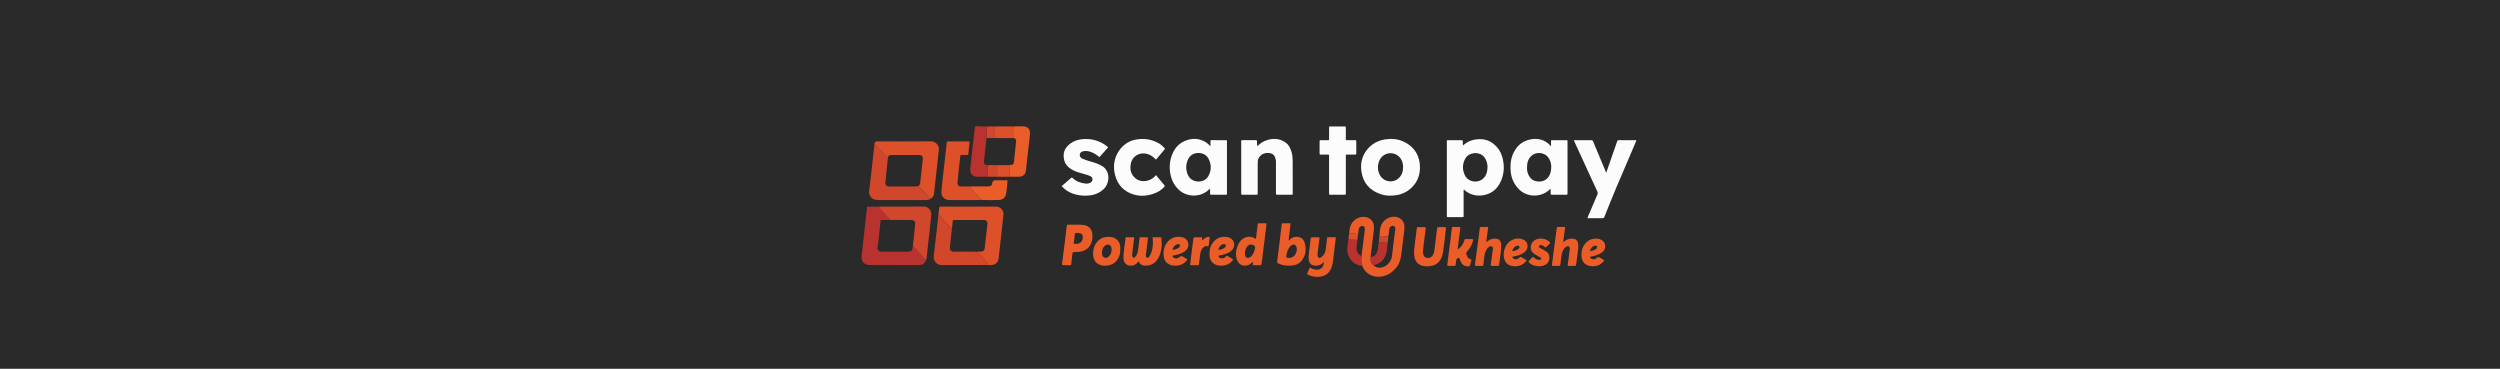 <?xml version="1.0" encoding="UTF-8"?><svg id="a" xmlns="http://www.w3.org/2000/svg" viewBox="0 0 1768.635 260.891"><defs><style>.b{fill:#fcfcfc;}.c{fill:#eb5d28;}.d{fill:#fff;}.e{fill:#b83330;}.f{fill:#d1472c;}.g{fill:#de5029;}.h{fill:#2a2a2a;}</style></defs><rect class="h" x="-40.589" y="-31.243" width="1863.627" height="360.789"/><g><path class="b" d="M1035.032,102.847c.909-.681,1.671-1.339,2.513-1.869,2.998-1.886,6.285-2.606,9.823-2.529,3.647,.079,6.833,1.297,9.584,3.591,2.814,2.347,4.785,5.334,5.789,8.859,1.623,5.694,1.571,11.385-.759,16.882-2.243,5.291-6.061,8.979-11.83,10.178-5.322,1.106-10.178-.006-14.333-3.655-.09-.079-.145-.129-.384,.045v1.283c0,5.574-0,11.147,0,16.721,0,1.27,.154,1.244-1.266,1.242-3.203-.003-6.405-.019-9.608,.012-.73,.007-1.111-.166-.981-.963,.031-.189,.004-.387,.004-.581,0-17.109-.002-34.218,.003-51.327,.001-1.757-.232-1.553,1.53-1.559,2.863-.01,5.726-.01,8.589,.001,1.117,.004,1.116,.022,1.146,1.125,.022,.801-.076,1.615,.179,2.544l-0,0Zm17.327,14.992c.047-.753-.179-2.038-.557-3.285-1.995-6.593-8.294-7.283-12.267-5.206-1.189,.622-2.163,1.517-2.807,2.667-2.196,3.922-2.336,7.961-.377,12.008,2.61,5.391,10.712,6.098,14.286,.71,1.278-1.927,1.669-4.076,1.722-6.894h-0Z"/><path class="b" d="M856.355,103.19c0-1.055,.024-2.11-.009-3.164-.018-.593,.126-.87,.798-.864,3.398,.028,6.796,.02,10.195,.005,.498-.002,.715,.163,.676,.667-.023,.289-.003,.582-.003,.872,0,11.831,.001,23.663-.001,35.494-0,1.766,.15,1.558-1.545,1.562-3.058,.007-6.117,.007-9.175-0-1.208-.003-1.214-.015-1.225-1.164-.009-.967-.002-1.935-.002-3.084-.882,.545-1.468,1.238-2.167,1.772-5.753,4.391-14.354,3.962-19.591-.721-3.226-2.885-5.214-6.464-6.137-10.622-1.033-4.655-.861-9.292,.754-13.817,1.648-4.615,4.503-8.283,9.035-10.292,5.059-2.243,10.142-2.226,15.018,.714,1.201,.724,2.199,1.687,3.104,2.755,.091-.038,.183-.075,.274-.113v0Zm-8.366,25.259c2.958-.121,5.457-1.283,6.972-4.046,2.07-3.774,2.078-7.685,.301-11.534-1.489-3.223-4.248-4.736-7.727-4.637-3.521,.1-6.024,1.964-7.371,5.204-1.208,2.904-1.284,5.93-.348,8.917,1.295,4.132,4.287,6.002,8.173,6.095Z"/><path class="b" d="M1097.295,103.557c0-1.491,.017-2.599-.008-3.707-.011-.505,.188-.681,.681-.68,3.447,.011,6.895,.013,10.342-.003,.53-.002,.673,.232,.642,.7-.019,.29-.003,.582-.003,.873,0,11.785,0,23.569,0,35.354,0,.242-.027,.488,.005,.727,.105,.795-.276,.966-1.007,.959-3.301-.033-6.603-.007-9.905-.019-1.015-.004-1.025-.027-1.038-1.057-.013-1.008-.003-2.016-.003-3.286-.65,.603-1.098,1.076-1.602,1.479-6.274,5.029-15.412,4.459-20.811-.997-3.944-3.986-5.802-8.795-5.95-14.342-.087-3.263,.101-6.479,1.298-9.565,2.219-5.72,6-9.816,12.146-11.228,4.749-1.091,9.23-.425,13.163,2.706,.672,.535,1.21,1.199,2.05,2.086Zm-17.011,15.175c-.067,1.045,.107,2.571,.657,4.045,1.244,3.332,3.597,5.471,7.487,5.646,3.3,.148,6.29-1.288,7.94-4.773,.544-1.148,.804-2.349,.964-3.609,.404-3.19-.15-6.112-2.073-8.745-2.551-3.492-8.506-4.194-11.863-1.042-2.306,2.165-3.146,4.887-3.111,8.478h0Z"/><path class="b" d="M1004.566,118.37c-.008,5.624-1.844,10.515-5.958,14.434-3.215,3.062-7.064,4.824-11.488,5.38-3.504,.441-6.978,.346-10.315-.795-7.643-2.615-12.413-7.775-13.631-15.915-.856-5.72,.287-10.975,3.933-15.536,3.349-4.189,7.756-6.591,13.076-7.356,4.462-.642,8.818-.276,12.902,1.652,6.453,3.046,10.331,8.082,11.295,15.248,.13,.965,.158,1.92,.188,2.888h-0Zm-11.946-.275c.049-.553-.07-1.411-.225-2.269-.752-4.149-3.988-7.167-8.14-7.432-4.116-.263-7.614,2.443-8.819,6.181-.845,2.623-.882,5.26,.069,7.806,2.352,6.3,9.361,7.379,13.426,4.164,2.621-2.072,3.7-4.855,3.69-8.449Z"/><path class="b" d="M1123.064,154.351c.36-1.438,.971-2.537,1.449-3.68,1.845-4.412,3.714-8.814,5.626-13.197,.304-.696,.258-1.237-.045-1.889-2.038-4.383-4.047-8.78-6.066-13.172-2.826-6.148-5.652-12.295-8.476-18.443-.701-1.526-1.391-3.056-2.183-4.796h1.287c3.69,0,7.38,.011,11.07-.01,.642-.004,1.011,.109,1.297,.805,2.816,6.834,5.688,13.645,8.542,20.463,.216,.515,.412,1.039,.737,1.862,.747-2.145,1.389-3.99,2.033-5.834,1.911-5.474,3.833-10.944,5.722-16.426,.199-.578,.401-.88,1.087-.875,4.123,.032,8.246,.016,12.343,.016,.147,.363,.03,.622-.086,.894-4.843,11.323-9.722,22.63-14.505,33.978-2.646,6.276-5.132,12.619-7.686,18.933-.553,1.367-.545,1.371-2.065,1.371-3.297,.001-6.594,0-10.081,0v-0Z"/><path class="b" d="M889.708,103.336c1.511-1.62,3.265-2.904,5.297-3.713,5.129-2.041,10.115-1.968,14.722,1.395,2.163,1.578,3.218,3.927,3.958,6.418,.581,1.955,.811,3.981,.824,6.003,.048,7.657,.019,15.315,.019,22.973,0,.194-.016,.389,.002,.581,.054,.559-.188,.813-.75,.773-.193-.014-.388-.001-.582-.001-3.057,0-6.114,.003-9.171-.001-1.34-.002-1.348-.009-1.348-1.332-.003-7.076-.001-14.152-.001-21.228,0-.919-.046-1.83-.269-2.732-.692-2.8-2.012-3.987-4.812-4.222-3-.252-5.516,.82-7.101,3.555-.653,1.127-.736,2.374-.735,3.641,.006,6.834,.003,13.667,.003,20.501,0,.291-.032,.586,.006,.872,.108,.81-.305,.964-1.016,.958-3.251-.025-6.502-.031-9.753,.004-.72,.008-.952-.239-.903-.922,.042-.579,.008-1.163,.008-1.744v-34.168c0-.339,.019-.68-.004-1.017-.037-.534,.122-.772,.727-.767,3.202,.028,6.405,.027,9.607,.001,.67-.005,.837,.323,.838,.881,.001,.533,.011,1.066,0,1.599-.011,.567,.026,1.117,.431,1.692Z"/><path class="b" d="M751.109,131.673c2.242-1.947,4.401-3.803,6.534-5.689,.45-.398,.779-.459,1.231-.018,2.545,2.48,5.717,3.534,9.158,3.915,1.065,.118,2.126-.036,3.118-.493,1.049-.484,1.739-1.301,1.756-2.452,.017-1.173-.687-1.981-1.762-2.435-1.337-.564-2.729-.968-4.123-1.364-2.836-.805-5.696-1.527-8.316-2.96-2.842-1.554-5.047-3.702-5.821-6.886-1.12-4.608-.032-8.292,4.06-11.527,2.502-1.978,5.415-2.954,8.553-3.284,5.895-.619,11.325,.713,16.271,3.979,.766,.506,1.473,1.092,2.18,1.842-2.033,2.268-4.056,4.524-6.143,6.852-1.614-1.314-3.244-2.497-5.125-3.281-2.083-.868-4.194-1.417-6.467-.843-1.914,.483-2.798,2.048-2.084,3.711,.353,.823,1.036,1.255,1.797,1.599,1.499,.678,3.072,1.154,4.646,1.617,2.463,.725,4.943,1.396,7.27,2.51,.304,.145,.595,.316,.899,.461,7.221,3.465,6.356,12.588,2.282,16.615-3.026,2.991-6.668,4.405-10.769,4.777-3.841,.348-7.637-.033-11.29-1.365-2.999-1.094-5.667-2.697-7.856-5.283v-0Z"/><path class="b" d="M817.83,112.935c-1.099-1.045-2.088-2.029-3.289-2.759-3.686-2.241-8.193-2.258-11.414,.323-1.707,1.368-2.695,3.163-3.117,5.247-.828,4.086,.022,7.701,3.338,10.472,3.31,2.765,8.417,2.383,11.806,.076,.965-.657,1.837-1.415,2.637-2.425,1.248,1.501,2.479,2.98,3.708,4.46,.648,.78,1.297,1.559,1.939,2.344,.768,.94,.754,.975-.123,1.907-1.969,2.093-4.392,3.465-7.073,4.405-4.535,1.59-9.191,2.042-13.831,.736-7.219-2.031-11.814-6.851-13.603-14.083-1.476-5.967-.712-11.743,2.802-16.931,3.179-4.693,7.636-7.449,13.288-8.178,5.136-.663,10.007,.185,14.576,2.665,1.597,.867,2.95,2.032,4.176,3.352,.317,.341,.665,.656,.18,1.221-2.009,2.344-3.967,4.731-6,7.168h-0Z"/><path class="g" d="M663.843,152.415c.172-1.721,.343-3.441,.515-5.162,.072-.721,.485-1.092,1.237-1.114,.097-.003,.194-.001,.291-.001,12.859,.001,25.718,.008,38.577-.001,2.198-.002,3.83,.949,4.859,2.849,.529,.977,.698,2.045,.549,3.205-.375,2.915-.624,5.846-.948,8.768-.659,5.941-1.336,11.88-2,17.82-.145,1.295-.254,2.593-.405,3.887-.344,2.945-2.42,4.821-5.36,4.83-.722,.002-1.455,.117-2.168-.109,.04-.511-.203-.879-.488-1.298-.796-1.169-1.896-2.043-2.81-3.092-1.406-1.614-2.613-3.43-4.607-4.436-.184-.093-.23-.297-.262-.49,1.066-.017,2.134-0,3.197-.059,1.589-.087,2.437-.863,2.614-2.372,.308-2.631,.595-5.264,.885-7.897,.343-3.113,.655-6.229,1.041-9.336,.078-.632-.06-1.136-.348-1.648-.593-1.052-1.63-1.134-2.655-1.136-6.79-.015-13.58-.01-20.37-.002-1.109,.001-1.092,.027-1.217,1.111-.181,1.57-.191,3.163-.612,4.702-.368,.007-.643-.175-.88-.432-1.435-1.556-2.952-3.047-4.275-4.693-.912-1.136-2.126-1.982-2.919-3.192-.384-.587-.824-.749-1.442-.703l0,0Z"/><path class="e" d="M655.218,183.847c-.941,2.519-2.572,3.647-5.296,3.648-11.45,.006-22.9,.008-34.35,.012-4.19,.001-6.457-2.552-5.975-6.678,.503-4.307,.97-8.617,1.448-12.927,.781-7.04,1.559-14.08,2.335-21.121,.022-.197,.039-.38,.245-.474,.328-.013,.657-.025,.985-.038,2.381-.15,4.763-.128,7.145-.011,.644,1.314,1.677,2.343,2.666,3.369,1.368,1.42,2.538,3.016,3.991,4.36,.437,.404,.831,.934,.943,1.581-1.843,.015-3.687,.049-5.53,.036-.616-.004-.797,.202-.858,.828-.346,3.551-.715,7.1-1.155,10.64-.349,2.807-.368,5.659-1.115,8.412-.038,.141-.03,.257-0,.403,.164,.809,.861,1.225,1.297,1.831,.335,.465,.8,.136,1.195,.257,.401,.123,.865,.047,1.302,.047,5.776,.002,11.552,.003,17.327,.004,3.069,0,3.537-.412,3.966-3.491,.822-.086,1.262,.528,1.624,1.053,.642,.931,1.576,1.592,2.211,2.489,1.041,1.471,2.5,2.55,3.552,4.011,.515,.716,1.096,1.49,2.051,1.757l-0-0Z"/><path class="c" d="M954.503,165.218c.136-2.41,.31-4.803,1.636-6.94,2.243-3.616,6.34-5.497,10.279-4.689,3.265,.67,5.554,3.48,5.605,6.827,.04,2.617-.5,5.174-.763,7.759-.369,3.638-.884,7.261-1.328,10.892-.111,.908-.191,1.82-.286,2.729-.007,.618-.063,1.239-.013,1.852,.134,1.615,.648,3.055,2.066,4.02,1.574,1.574,3.504,1.943,5.611,1.583,4.089-.698,7.052-4.555,7.449-8.111,.311-2.779,.649-5.554,.995-8.329,.436-3.498,.894-6.993,1.338-10.49,.036-.288,.082-.583,.056-.868-.122-1.345-1.397-2.073-2.651-1.544-1.101,.464-1.58,1.308-1.723,2.47-.201,1.628-.251,3.276-.624,4.881-2.107,.192-4.176-.431-6.281-.29,.282-2.383,.253-4.813,1.049-7.118,1.583-4.587,6.783-7.45,11.397-6.286,3.105,.783,5.216,3.482,5.27,6.645,.046,2.671-.47,5.285-.753,7.921-.391,3.645-.974,7.27-1.359,10.916-.36,3.41-1.067,6.669-3.14,9.503-2.772,3.789-6.339,6.397-11.051,7.099-5.904,.88-11.352-1.852-13.476-7.438-.537-1.981-1.228-3.943-.606-6.048,.091-.308,.005-.669,.001-1.005,.67-5.303,1.342-10.606,2.006-15.91,.138-1.098,.259-2.199,.361-3.301,.079-.849-.238-1.547-1.023-1.909-.755-.347-1.525-.235-2.191,.275-.68,.521-1.091,1.19-1.165,2.083-.087,1.056-.264,2.105-.402,3.157-2.094-.122-4.175-.498-6.285-.337l0,0Z"/><path class="b" d="M952.112,123.599c-0,4.363,.005,8.725-.003,13.088-.002,1.045-.021,1.069-1.021,1.073-3.251,.012-6.503,.012-9.754,.001-1.054-.004-1.066-.025-1.069-1.171-.008-2.86-.003-5.72-.003-8.58,0-5.817-0-11.633,0-17.45,0-1.305,.077-1.199-1.153-1.198-1.601,.001-3.203-.016-4.804,.009-.56,.008-.758-.183-.754-.753,.022-2.908,.022-5.817,.001-8.725-.005-.598,.253-.733,.787-.725,1.601,.021,3.203,.008,4.804,.007,1.146-0,1.124,.138,1.121-1.075-.006-2.472-.006-4.944-0-7.416,.003-1.209,.011-1.225,1.141-1.228,3.203-.009,6.406-.009,9.609,0,1.082,.003,1.094,.022,1.097,1.125,.008,2.569,.026,5.138-.013,7.707-.011,.693,.171,.921,.887,.903,1.891-.048,3.785,.004,5.677-.028,.61-.01,.852,.145,.845,.802-.031,2.86-.028,5.72-.001,8.579,.006,.614-.159,.845-.807,.831-1.746-.039-3.494-.019-5.241-.011-1.445,.006-1.344-.19-1.345,1.294-.002,4.314-.001,8.628-.001,12.942v0Z"/><path class="g" d="M618.612,102.364c-.001-.145-.009-.29-.002-.435,.059-1.263,.707-1.895,1.943-1.895,12.652,.001,25.306,.088,37.957-.054,3.458-.039,6.343,3.107,5.667,6.728-.529,2.834-.664,5.74-.986,8.613-.67,5.98-1.351,11.958-2.018,17.939-.128,1.149-.152,2.313-.328,3.453-.251,1.624-.877,3.053-2.473,3.833-2.088-1.38-3.354-3.554-5.096-5.271-1.147-1.131-1.964-2.626-3.663-3.111-.081-.023-.103-.252-.153-.385,.968-.526,1.426-1.302,1.531-2.436,.288-3.113,.691-6.215,1.04-9.322,.264-2.345,.47-4.697,.786-7.035,.319-2.36-.484-3.347-2.884-3.347-6.493-.002-12.985,0-19.478,.001-1.381,0-2.149,.678-2.305,2.034-.556-.009-.834-.444-1.171-.776-1.165-1.151-2.244-2.399-3.279-3.649-1.106-1.336-2.482-2.422-3.441-3.889-.352-.538-.834-1.104-1.646-.996l0,0Z"/><path class="f" d="M649.46,131.779c.05,.133,.072,.362,.153,.385,1.699,.485,2.516,1.98,3.663,3.111,1.742,1.717,3.007,3.892,5.096,5.271-1.129,.923-2.48,.976-3.844,.976-10.611,.002-21.222,.008-31.832,0-.916-.001-1.84,.114-2.749-.099-.058-.037-.123-.055-.192-.054-2.924-.208-5.277-3.059-4.911-5.891,.381-2.955,.723-5.915,1.059-8.875,.685-6.025,1.355-12.051,2.03-18.077,.23-2.054,.454-4.108,.681-6.162,.813-.108,1.295,.458,1.647,.996,.959,1.467,2.335,2.553,3.441,3.889,1.035,1.251,2.114,2.498,3.279,3.649,.336,.332,.615,.767,1.171,.776-.167,1.628-.333,3.257-.501,4.885-.421,4.08-.831,8.161-1.268,12.239-.178,1.664,.056,2.176,1.525,3.008,.108,.142,.254,.199,.428,.193,.528-.028,1.056-.079,1.584-.08,5.843-.005,11.685,.003,17.528-.007,.672-.001,1.343-.088,2.015-.135l-0,0Z"/><path class="g" d="M693.746,141.41c-.628,.037-1.257,.106-1.885,.107-6.652,.009-13.304,.009-19.956,.006-1.331-.001-2.597-.245-3.7-1.062-1.409-1.044-2.202-2.386-2.197-4.186,.007-2.764,.496-5.482,.74-8.223,.292-3.267,.736-6.52,1.105-9.78,.655-5.797,1.321-11.594,1.928-17.396,.078-.75,.382-.849,1.002-.847,4.758,.015,9.517,.02,14.275-.004,.736-.004,.896,.243,.814,.942-.31,2.633-.571,5.273-.836,7.911-.062,.62-.393,.781-.969,.767-1.262-.03-2.525,.011-3.787-.017-.576-.013-.831,.118-.893,.775-.195,2.063-.509,4.114-.734,6.174-.423,3.885-.817,7.773-1.22,11.661-.03,.288-.048,.579-.052,.868-.027,1.977,.783,2.794,2.809,2.81,1.602,.013,3.204-.002,4.805,.007,.483,.003,.966,.045,1.45,.069-.01,.449,.058,.867,.423,1.186,.879,.768,1.493,1.783,2.325,2.578,1.438,1.375,2.564,3.029,4.041,4.36,.393,.355,.557,.777,.513,1.293l-0,0Z"/><path class="f" d="M655.218,183.847c-.954-.267-1.536-1.041-2.051-1.757-1.052-1.461-2.51-2.54-3.552-4.011-.635-.897-1.569-1.558-2.211-2.489-.362-.526-.802-1.14-1.624-1.053,.072-.762,.133-1.524,.219-2.285,.247-2.202,.522-4.402,.751-6.606,.259-2.496,.521-4.992,.703-7.494,.097-1.34-.524-2.054-1.809-2.422-.528-.151-1.059-.107-1.59-.11-4.9-.02-9.801-.035-14.701-.052-.113-.646-.506-1.176-.943-1.581-1.453-1.345-2.623-2.94-3.991-4.36-.989-1.026-2.021-2.055-2.666-3.369,.463-.214,.956-.116,1.435-.116,10.041-.004,20.083,.06,30.124-.035,3.028-.029,5.735,2.465,5.536,5.567-.161,2.507-.529,4.987-.744,7.486-.285,3.311-.747,6.607-1.111,9.912-.502,4.552-.979,9.106-1.48,13.657-.042,.378-.194,.744-.294,1.116l0,0Z"/><path class="f" d="M690.824,178.072c.032,.193,.078,.397,.262,.49,1.994,1.005,3.201,2.821,4.607,4.436,.914,1.049,2.015,1.923,2.81,3.092,.285,.419,.528,.787,.488,1.298-.518,.189-1.056,.108-1.585,.109-10.37,.007-20.742-.078-31.11,.064-3.027,.042-6.269-2.527-5.699-6.596,.461-3.289,.764-6.6,1.14-9.901,.539-4.732,1.084-9.463,1.622-14.195,.169-1.484,.323-2.97,.484-4.454,.618-.047,1.058,.116,1.442,.703,.792,1.21,2.006,2.056,2.919,3.192,1.323,1.646,2.84,3.137,4.275,4.693,.237,.257,.513,.439,.88,.432,.14,1.166-.163,2.3-.274,3.446-.304,3.157-.613,6.316-1.004,9.463-.287,2.307-.146,2.562,1.772,3.718,.624,.376,.971-.079,1.45-.072,5.173,.071,10.348,.066,15.522,.082v-0Z"/><path class="c" d="M815.389,167.837c1.858,0,3.648,.003,5.438-.002,.428-.001,.719,.067,.782,.602,.586,4.99,.288,9.858-2.283,14.318-2.159,3.746-5.504,5.461-9.827,5.15-1.913-.138-3.244-1.158-3.904-3.057-.501,.224-.691,.663-.975,1.005-1.556,1.874-3.616,2.367-5.898,2.001-2.189-.351-3.825-2.486-3.931-4.955-.074-1.741,.046-3.472,.285-5.202,.415-3.009,.778-6.025,1.154-9.039,.048-.385-.006-.811,.568-.812,1.832-.001,3.664-0,5.627-0-.265,2.151-.512,4.148-.758,6.144-.223,1.819-.471,3.635-.653,5.457-.061,.617-.087,1.255,.076,1.878,.307,1.172,.974,1.407,1.861,.567,.935-.885,1.46-2.03,1.803-3.26,.469-1.68,.567-3.419,.803-5.135,.224-1.625,.419-3.255,.577-4.888,.053-.544,.242-.782,.795-.776,1.504,.015,3.008,.016,4.512,0,.539-.006,.668,.287,.622,.732-.119,1.153-.238,2.306-.38,3.456-.336,2.722-.684,5.442-1.029,8.163-.124,.978,.237,2.066,.776,2.16,.941,.165,1.399-.545,1.831-1.175,1.525-2.227,1.971-4.799,2.293-7.403,.238-1.925,.002-3.836-.167-5.931h0Z"/><path class="c" d="M1005.481,160.684c.777,0,1.556,.042,2.329-.011,.766-.053,.908,.313,.825,.961-.327,2.536-.651,5.073-.955,7.613-.35,2.917-.851,5.818-.989,8.759-.025,.532,.044,1.051,.162,1.58,.302,1.353,.806,2.526,2.341,2.796,1.628,.286,3.077-.061,4.163-1.422,.846-1.06,1.185-2.333,1.367-3.618,.451-3.195,.809-6.403,1.198-9.607,.239-1.966,.445-3.937,.707-5.9,.151-1.136,.187-1.139,1.383-1.149,1.213-.01,2.427-.008,3.64-.001,1.409,.008,1.425,.015,1.257,1.487-.279,2.445-.573,4.889-.878,7.331-.352,2.821-.711,5.641-1.089,8.458-.234,1.736-.717,3.412-1.482,4.988-1.201,2.476-3.11,4.167-5.787,4.917-2.375,.665-4.792,.753-7.19,.211-3.658-.827-5.496-3.444-6.011-7.456-.336-2.618,.134-5.187,.414-7.762,.401-3.687,.925-7.361,1.386-11.042,.138-1.104,.123-1.112,1.172-1.132,.679-.013,1.359-.002,2.039-.002l-0-0Z"/><path class="c" d="M754.453,187.628c-.485,0-.971,.001-1.456,0-1.716-.002-1.744-.006-1.526-1.77,.827-6.697,1.679-13.391,2.511-20.087,.238-1.916,.482-3.833,.641-5.757,.063-.762,.246-1.118,1.093-1.09,3.439,.115,6.881-.12,10.322,.169,3.634,.305,6.163,2.203,6.742,6.323,.263,1.876,.073,3.668-.426,5.428-1.137,4.006-3.832,6.372-7.915,7.18-1.34,.265-2.691,.308-4.051,.296-1.566-.014-1.548,0-1.72,1.473-.273,2.348-.601,4.691-.843,7.042-.066,.637-.304,.824-.897,.801-.824-.032-1.65-.008-2.475-.008v0Zm5.279-15.222c.602,.162,1.234,.056,1.856,.086,3.178,.15,4.839-2.778,4.377-5.509-.183-1.083-.92-1.784-2.028-2.042-.864-.201-1.74-.107-2.611-.133-.591-.018-.861,.223-.923,.841-.157,1.582-.419,3.153-.552,4.736-.055,.654-.418,1.299-.12,2.021v-0Z"/><path class="c" d="M945.097,167.836c-.487,3.937-.92,7.672-1.419,11.398-.41,3.055-.491,6.167-1.401,9.139-1.201,3.921-3.659,6.558-7.841,7.281-3.031,.524-5.972,.188-8.768-1.138-1.012-.48-1.042-.6-.594-1.662,.485-1.153,.985-2.299,1.527-3.563,1.288,.694,2.557,1.223,3.958,1.429,3.162,.464,5.126-1.152,5.697-3.475,.148-.602,.434-1.173,.42-1.936-.985,.826-1.843,1.655-2.975,2.121-1.649,.678-3.314,.691-4.973,.184-1.272-.389-2.099-1.278-2.542-2.578-.714-2.095-.39-4.191-.144-6.291,.349-2.97,.762-5.932,1.092-8.903,.222-2,.18-2.005,2.141-2.005,1.116-0,2.233-.017,3.348,.006,.818,.017,.932,.148,.831,.946-.33,2.629-.717,5.252-1.003,7.885-.146,1.342-.43,2.674-.352,4.04,.092,1.603,1.079,2.189,2.447,1.342,1.932-1.196,2.939-3.055,3.273-5.233,.402-2.621,.66-5.264,.976-7.899,.126-1.048,.12-1.072,1.1-1.083,1.692-.019,3.385-.005,5.2-.005l0,0Z"/><path class="c" d="M886.256,185.237c-.354,.096-.537,.397-.765,.642-1.493,1.6-3.331,2.299-5.501,2.032-2.278-.28-3.833-1.592-4.693-3.648-1.467-3.508-.976-7.002,.303-10.449,.635-1.71,1.634-3.198,3.023-4.375,2.527-2.142,6.363-2.866,9.887-.332,.23-1.898,.453-3.734,.677-5.571,.193-1.579,.427-3.153,.564-4.737,.062-.716,.379-.879,1.022-.866,1.455,.031,2.913,.044,4.367-.004,.771-.025,.888,.322,.808,.967-.337,2.729-.646,5.462-.982,8.191-.354,2.871-.728,5.739-1.091,8.609-.465,3.681-.942,7.361-1.375,11.046-.067,.574-.179,.901-.833,.892-1.74-.022-3.481-.007-5.259-.007-.231-.798,.032-1.498,.05-2.199,.093-.13,.114-.258-.009-.383-.064,.064-.128,.128-.192,.193v0Zm-1.352-12.222c-1.101,.019-1.947,.496-2.551,1.292-1.418,1.869-1.914,4.014-1.527,6.31,.275,1.633,1.701,2.277,3.189,1.559,.67-.323,1.195-.812,1.653-1.39,1.14-1.441,1.735-3.117,2.118-4.882,.372-1.712,.139-2.069-1.517-2.644-.471-.164-.949-.165-1.366-.245Z"/><path class="c" d="M717.32,89.509c2.414-.268,4.843-.2,7.251-.068,2.498,.136,4.283,2.349,4.114,4.911-.145,2.211-.435,4.413-.68,6.617-.325,2.921-.676,5.839-1.002,8.759-.422,3.782-.812,7.568-1.251,11.348-.212,1.822-1.583,3.34-3.348,3.789-.42,.107-.86,.187-1.291,.188-2.229,.004-4.459-.023-6.688-.038-.001-2.747-.002-5.494-.003-8.241,2.176-.101,2.698-.475,2.892-2.223,.525-4.726,1.03-9.454,1.524-14.184,.17-1.629-.019-1.925-1.501-2.706-.006-2.717-.011-5.434-.017-8.151h0Z"/><path class="c" d="M913.056,157.947c-.495,4.12-.971,8.083-1.452,12.091,.535,.048,.687-.372,.925-.607,1.644-1.626,3.649-2.186,5.869-1.843,2.329,.359,3.903,1.867,4.552,4.017,1.37,4.536,.928,8.893-2.06,12.758-1.699,2.197-4.117,3.228-6.78,3.488-3.202,.313-6.386,.078-9.38-1.322-1.352-.632-1.335-.611-1.144-2.063,.47-3.582,.918-7.166,1.359-10.751,.612-4.973,1.212-9.948,1.804-14.923,.058-.49,.178-.846,.756-.845,1.832,.003,3.664,.001,5.551,.001v0Zm-1.454,24.483c4.533,.349,6.565-4.655,5.604-7.674-.533-1.676-1.921-2.204-3.416-1.293-.79,.482-1.398,1.169-1.907,1.95-1.106,1.7-1.544,3.612-1.843,5.576-.183,1.201-.133,1.277,1.129,1.402,.144,.014,.288,.026,.433,.039h-0Z"/><path class="e" d="M698.689,125.012c-2.523,.017-5.046,.071-7.568,.04-2.51-.031-4.893-1.849-4.731-4.94,.132-2.51,.524-4.99,.748-7.489,.274-3.07,.683-6.128,1.023-9.192,.494-4.455,.975-8.911,1.474-13.365,.02-.175,.164-.337,.25-.504,1.898-.017,3.797-.035,5.696-.052,.842-.115,1.683-.116,2.524,.006,.001,2.719,.003,5.438,.004,8.157-.075,.115-.205,.223-.218,.345-.241,2.196-.459,4.395-.701,6.591-.342,3.101-.685,6.202-1.058,9.3-.138,1.145,.114,2.092,1.1,2.771,.117,.159,.276,.202,.463,.161,.333-.072,.664-.074,.991,.029,.002,2.714,.003,5.428,.005,8.143h0Z"/><path class="c" d="M1107.323,160.564c-.493,3.611-.97,7.099-1.477,10.816,.757-.547,1.319-.966,1.895-1.367,1.693-1.178,3.607-1.383,5.57-1.106,1.767,.249,2.979,1.683,3.162,3.662,.125,1.35,.126,2.715-.048,4.064-.451,3.491-.947,6.977-1.375,10.471-.087,.712-.299,1.019-1.059,.998-1.635-.046-3.272-.014-4.978-.014,.505-3.893,.973-7.615,1.481-11.332,.13-.95,.227-1.952-.683-2.461-.942-.527-1.759,.138-2.455,.774-1.829,1.673-2.429,3.91-2.768,6.236-.277,1.908-.489,3.827-.665,5.747-.065,.711-.281,1.063-1.045,1.045-1.407-.033-2.816-.018-4.224-.006-.646,.006-.799-.232-.711-.892,.97-7.316,1.902-14.637,2.85-21.956,.174-1.339,.401-2.672,.551-4.013,.055-.492,.243-.673,.723-.669,1.741,.013,3.482,.005,5.255,.005v-0Z"/><path class="c" d="M1052.869,160.562c-.494,3.588-.972,7.057-1.458,10.587,.613,.044,.833-.407,1.131-.642,1.776-1.398,3.797-1.878,6.003-1.656,2.092,.211,3.392,1.786,3.499,4.13,.097,2.136-.129,4.249-.412,6.358-.34,2.531-.703,5.059-1.045,7.589-.154,1.139-.143,1.149-1.331,1.159-1.213,.01-2.426,.018-3.639-.003-.937-.016-1.039-.089-.936-1,.217-1.916,.5-3.825,.76-5.736,.221-1.624,.479-3.244,.66-4.872,.091-.824,.079-1.728-.76-2.198-.807-.452-1.509,.1-2.13,.544-1.366,.977-2.015,2.446-2.533,3.973-.564,1.66-.637,3.409-.868,5.129-.148,1.098-.301,2.199-.369,3.303-.038,.626-.291,.866-.884,.863-1.504-.008-3.008,.002-4.512-.007-.468-.003-.655-.165-.579-.719,.928-6.782,1.829-13.568,2.725-20.354,.24-1.817,.471-3.636,.64-5.461,.064-.695,.232-1.029,1.018-1.002,1.642,.056,3.287,.017,5.021,.017l0-0Z"/><path class="c" d="M1031.14,176.534c2.434-1.508,3.716-3.495,4.598-5.792,.104-.27,.228-.546,.256-.828,.061-.615,.387-.808,.971-.799,1.456,.023,2.912-.01,4.367,.014,.893,.015,1.018,.182,.792,1.053-.666,2.564-1.815,4.892-3.537,6.915-1.614,1.897-1.626,1.942-.658,4.173,.471,1.086,1.146,1.904,2.388,2.097,.525,.082,.762,.308,.581,.892-.342,1.106-.645,2.225-.934,3.347-.142,.551-.429,.756-1.017,.787-2.8,.148-4.327-.729-5.536-3.31-.327-.699-.581-1.433-.849-2.157-.083-.223-.084-.489-.377-.554-.511-.114-1.875,.86-1.95,1.433-.137,1.052-.208,2.113-.349,3.165-.139,1.028-.238,1.103-1.282,1.114-1.31,.014-2.621-.017-3.931,.01-.656,.014-.871-.287-.796-.885,.401-3.201,.799-6.402,1.207-9.601,.335-2.626,.695-5.249,1.025-7.875,.336-2.677,.643-5.357,.971-8.034,.133-1.084,.173-1.124,1.232-1.134,1.31-.013,2.622,.033,3.93-.017,.743-.028,.944,.284,.857,.948-.307,2.345-.602,4.691-.907,7.036-.335,2.57-.676,5.139-1.052,8.003l-0-0Z"/><path class="c" d="M792.552,176.246c.098,2.793-.563,5.377-2.196,7.667-1.811,2.541-4.387,3.732-7.425,3.99-.961,.082-1.953,.084-2.904-.058-3.437-.513-6.278-2.647-6.674-7.266-.266-3.102,.36-6.074,2.194-8.685,1.972-2.807,4.7-4.233,8.122-4.347,1.166-.039,2.323,.002,3.459,.328,3.265,.937,5.359,3.653,5.422,7.063,.008,.436,.001,.872,.001,1.309l-0-0Zm-6.111,.137c-.034-.277-.048-.764-.16-1.229-.384-1.605-1.683-2.422-3.271-2.04-.714,.172-1.313,.596-1.799,1.148-1.599,1.817-1.819,3.982-1.448,6.238,.165,1.003,1.249,1.996,2.558,1.909,1.001-.066,1.733-.526,2.369-1.197,1.224-1.291,1.657-2.896,1.75-4.829v0Z"/><path class="c" d="M693.746,141.41c.044-.516-.12-.938-.513-1.293-1.476-1.331-2.602-2.985-4.041-4.36-.831-.795-1.446-1.81-2.325-2.578-.366-.319-.433-.737-.423-1.186,.464-.213,.956-.114,1.434-.115,3.685-.008,7.37-0,11.055-.005,2.17-.003,2.709-.461,3.099-2.591,.216-1.18,.917-1.771,2.105-1.771,2.855-.001,5.711-0,8.634-0,.02,1.913-.363,3.694-.476,5.496-.075,1.199-.288,2.389-.441,3.582-.359,2.813-2.026,4.705-4.893,4.846-4.397,.216-8.81,.221-13.215-.024l0,0Z"/><path class="c" d="M840.07,183.537c-1.938,2.723-4.426,4.192-7.628,4.373-1.356,.076-2.728,.086-4.038-.347-3.359-1.108-4.951-3.458-5.232-7.105-.269-3.49,.611-6.745,2.935-9.454,1.882-2.194,4.313-3.377,7.244-3.462,1.417-.041,2.786,.069,4.121,.65,4.12,1.793,4.232,7.056,.903,9.462-1.549,1.12-3.263,1.894-5.1,2.393-.887,.241-1.802,.377-2.688,.623-.375,.104-.98-.051-1.045,.544-.053,.484,.397,.757,.731,1.018,1.093,.854,2.799,.902,4-.298,1.102-1.1,1.887-.856,2.929-.134,.871,.603,1.814,1.104,2.868,1.736l0-0Zm-10.628-6.699c1.603-.225,2.919-.634,4.13-1.343,1.019-.596,1.475-1.546,1.11-2.224-.355-.659-1.403-.803-2.465-.258-1.5,.769-2.369,2.031-2.776,3.825Z"/><path class="c" d="M855.702,179.454c-.129-3.614,1.016-6.737,3.645-9.268,1.789-1.722,3.956-2.544,6.421-2.643,1.365-.055,2.695,.044,3.981,.585,3.691,1.554,4.597,5.954,1.803,8.826-1.466,1.507-3.338,2.28-5.28,2.915-1.15,.376-2.323,.657-3.529,.827-.979,.138-1.064,.48-.411,1.193,1.067,1.167,2.894,1.212,4.35,.151,.484-.353,.733-1.177,1.463-1.009,.541,.124,1.014,.543,1.516,.833,.628,.363,1.261,.718,1.881,1.096,.978,.596,.993,.664,.302,1.49-1.736,2.075-3.985,3.214-6.658,3.442-1.346,.115-2.706,.088-4.043-.263-3.06-.803-5.181-3.279-5.436-6.434-.047-.577-.007-1.161-.007-1.742l0-0Zm6.157-2.605c1.609-.235,2.951-.586,4.153-1.326,1.012-.623,1.465-1.628,1.094-2.229-.473-.766-1.426-.869-2.591-.242-1.453,.781-2.212,2.066-2.656,3.797l0,0Z"/><path class="c" d="M1080.048,184.137c-2.746,4.158-7.698,4.963-11.47,3.751-1.9-.61-3.277-1.858-4.04-3.705-1.879-4.547-.087-11.462,4.516-14.061,2.567-1.45,5.279-1.84,8.106-.825,1.866,.67,3.134,1.916,3.452,3.933,.34,2.152-.419,3.884-2.127,5.23-1.878,1.48-4.09,2.162-6.36,2.716-.329,.08-.671,.116-.994,.214-.396,.12-1.017-.06-1.152,.383-.186,.613,.46,.906,.853,1.213,.869,.679,2.328,.602,3.405-.133,.317-.217,.606-.488,.864-.774,.35-.389,.718-.449,1.159-.187,1.24,.736,2.481,1.47,3.79,2.245l0,0Zm-10.164-6.481c1.312,.007,2.414-.482,3.51-.945,.535-.226,.988-.627,1.325-1.107,.648-.923,.251-1.733-.864-1.808-.652-.044-1.276,.118-1.784,.499-1.103,.827-1.902,1.877-2.187,3.361v0Z"/><path class="c" d="M1126.784,188.379c-2.289-.049-4.408-.49-6.056-2.291-1.096-1.198-1.698-2.609-1.853-4.162-.421-4.216,.607-7.942,3.859-10.902,2.32-2.111,6.903-3.021,9.937-1.472,3.63,1.854,4.046,6.511,.742,8.941-1.947,1.432-4.179,2.205-6.512,2.724-.425,.095-.86,.143-1.284,.24-.849,.195-.923,.476-.318,1.148,.854,.948,2.357,1.127,3.597,.417,.251-.144,.481-.327,.711-.505,1.122-.868,1.124-.874,2.411-.134,.755,.434,1.48,.924,2.255,1.317,.708,.359,.586,.715,.172,1.221-1.832,2.242-4.219,3.328-7.079,3.458-.194,.009-.388,.001-.582,.001Zm-1.982-10.629c1.745-.343,3.196-.637,4.395-1.609,.566-.459,.882-1.027,.639-1.766-.168-.512-.895-.712-1.772-.526-.188,.04-.388,.072-.552,.163-1.414,.779-2.307,1.938-2.71,3.738v-0Z"/><path class="c" d="M1093.336,175.207c-.474-.414-.851-.792-1.277-1.105-.676-.496-1.418-.838-2.297-.72-.54,.072-.903,.402-1.06,.879-.14,.427,.221,.736,.523,.94,.599,.404,1.236,.758,1.88,1.09,1.035,.532,2.03,1.122,2.995,1.778,2.958,2.011,2.527,7.015-.112,8.8-2.482,1.678-5.143,1.819-7.925,1.182-1.677-.384-3.177-1.142-4.383-2.423-.369-.392-.446-.666-.027-1.077,.83-.813,1.628-1.66,2.415-2.515,.382-.415,.655-.236,.964,.071,.732,.728,1.583,1.256,2.573,1.581,.624,.204,1.245,.187,1.867,.108,.392-.05,.735-.255,.879-.668,.169-.484-.197-.742-.496-.938-.565-.369-1.177-.67-1.78-.976-1.125-.571-2.203-1.204-3.193-1.996-3.113-2.489-2.189-7.161,.496-9.051,3.471-2.443,8.443-1.437,10.852,.982,.556,.558,.529,.897-.022,1.387-.971,.861-1.902,1.767-2.871,2.674h-0Z"/><path class="c" d="M850.54,169.937c.354-.092,.552-.386,.777-.629,.609-.656,1.375-1.076,2.181-1.401,2.046-.825,2.491-.456,2.167,1.708-.184,1.236-.361,2.473-.505,3.714-.069,.599-.157,.966-.95,.834-1.976-.33-3.179,.777-4.068,2.376-.992,1.785-1.125,3.774-1.373,5.735-.193,1.529-.397,3.057-.563,4.59-.048,.44-.139,.759-.654,.759-1.829-0-3.658-0-5.569-0,.248-2.27,.454-4.376,.711-6.475,.451-3.678,.957-7.349,1.392-11.029,.269-2.278,.228-2.282,2.498-2.282h3.868c-.002,.698,.036,1.303-.114,1.908-.089,.119-.12,.244,.016,.341,.018,.013,.122-.096,.186-.148Z"/><path class="e" d="M963.201,181.161c.004,.336,.09,.697-.001,1.005-.623,2.105,.068,4.066,.606,6.048-5.257-.611-9.134-4.012-10.372-9.072-.491-2.004-.214-4.01-.035-6.01,.115-1.282,.376-2.552,.571-3.827,1.489-.179,2.927,.434,4.413,.281,.635-.065,1.231,.091,1.82,.295,.051,.285,.021,.56-.017,.851-.192,1.475-.414,2.952-.478,4.435-.118,2.713,1.074,4.725,3.494,5.993l0-0Z"/><path class="g" d="M717.32,89.509c.006,2.717,.011,5.434,.017,8.151-4.66,.075-9.32,.082-13.98,.001-.001-2.717-.002-5.434-.003-8.151,.726-.026,1.452-.085,2.176-.074,3.93,.062,7.861-.153,11.789,.073h0Z"/><path class="e" d="M971.7,187.67c-1.418-.966-1.932-2.405-2.066-4.021-.051-.613,.005-1.235,.013-1.852,2.369-.123,3.648-1.073,4.471-3.243,.747-1.971,.81-4.058,1.1-6.106,.053-.378-.042-.782,.242-1.108,2.016,.399,4.092,.163,6.105,.58,.146,1.505-.202,2.978-.353,4.456-.241,2.364-.892,4.641-2.245,6.646-1.747,2.591-4.301,3.948-7.268,4.648v-0Z"/><path class="g" d="M714.422,116.773c.001,2.747,.002,5.494,.003,8.241-3.01,.074-6.02,.082-9.031-.001-.001-2.716-.001-5.433-.002-8.149,3.01-.03,6.02-.061,9.029-.091Z"/><path class="f" d="M705.392,116.864c.001,2.716,.001,5.433,.002,8.149-2.235,.075-4.47,.087-6.706-.001-.002-2.714-.003-5.428-.005-8.143,2.236-.15,4.472-.121,6.708-.005Z"/><path class="f" d="M703.354,89.509c.001,2.717,.002,5.434,.002,8.151-1.75,.004-3.5,.008-5.249,.012-.001-2.719-.003-5.438-.004-8.157,1.75-.152,3.501-.122,5.251-.006Z"/><path class="f" d="M981.565,171.919c-2.014-.417-4.09-.181-6.105-.58-.105-1.478,.241-2.915,.41-4.367,2.105-.141,4.174,.482,6.281,.29-.035,1.573-.173,3.132-.586,4.658h-0Z"/><path class="g" d="M960.202,169.881c-.589-.205-1.185-.361-1.82-.295-1.486,.153-2.924-.461-4.413-.281,.095-1.373,.205-2.744,.533-4.086,2.11-.16,4.19,.215,6.285,.337-.22,1.439-.197,2.91-.585,4.326l-0-0Z"/><path class="c" d="M695.579,89.51c-1.899,.017-3.798,.035-5.696,.052,1.896-.344,3.796-.228,5.696-.052Z"/><path class="f" d="M614.609,146.27c-.328,.013-.656,.025-.985,.038,.318-.273,.65-.191,.985-.038Z"/><path class="g" d="M619.754,141.37c.07-.001,.134,.017,.192,.054-0-0-.106,.043-.106,.043l-.087-.097v-0Z"/><path class="g" d="M627.906,131.807c.184-.026,.329,.032,.428,.193-.174,.005-.32-.052-.428-.193Z"/><path class="d" d="M886.256,185.237c.064-.064,.128-.128,.192-.193,.124,.125,.102,.253,.009,.383-.069-.06-.137-.124-.201-.191Z"/><path class="c" d="M697.229,116.679c.154,.054,.308,.107,.462,.161-.187,.041-.345-.001-.462-.161Z"/><path class="d" d="M850.54,169.937c-.064,.052-.168,.161-.186,.148-.137-.097-.106-.222-.016-.341,.07,.061,.138,.125,.202,.193h-0Z"/></g></svg>
